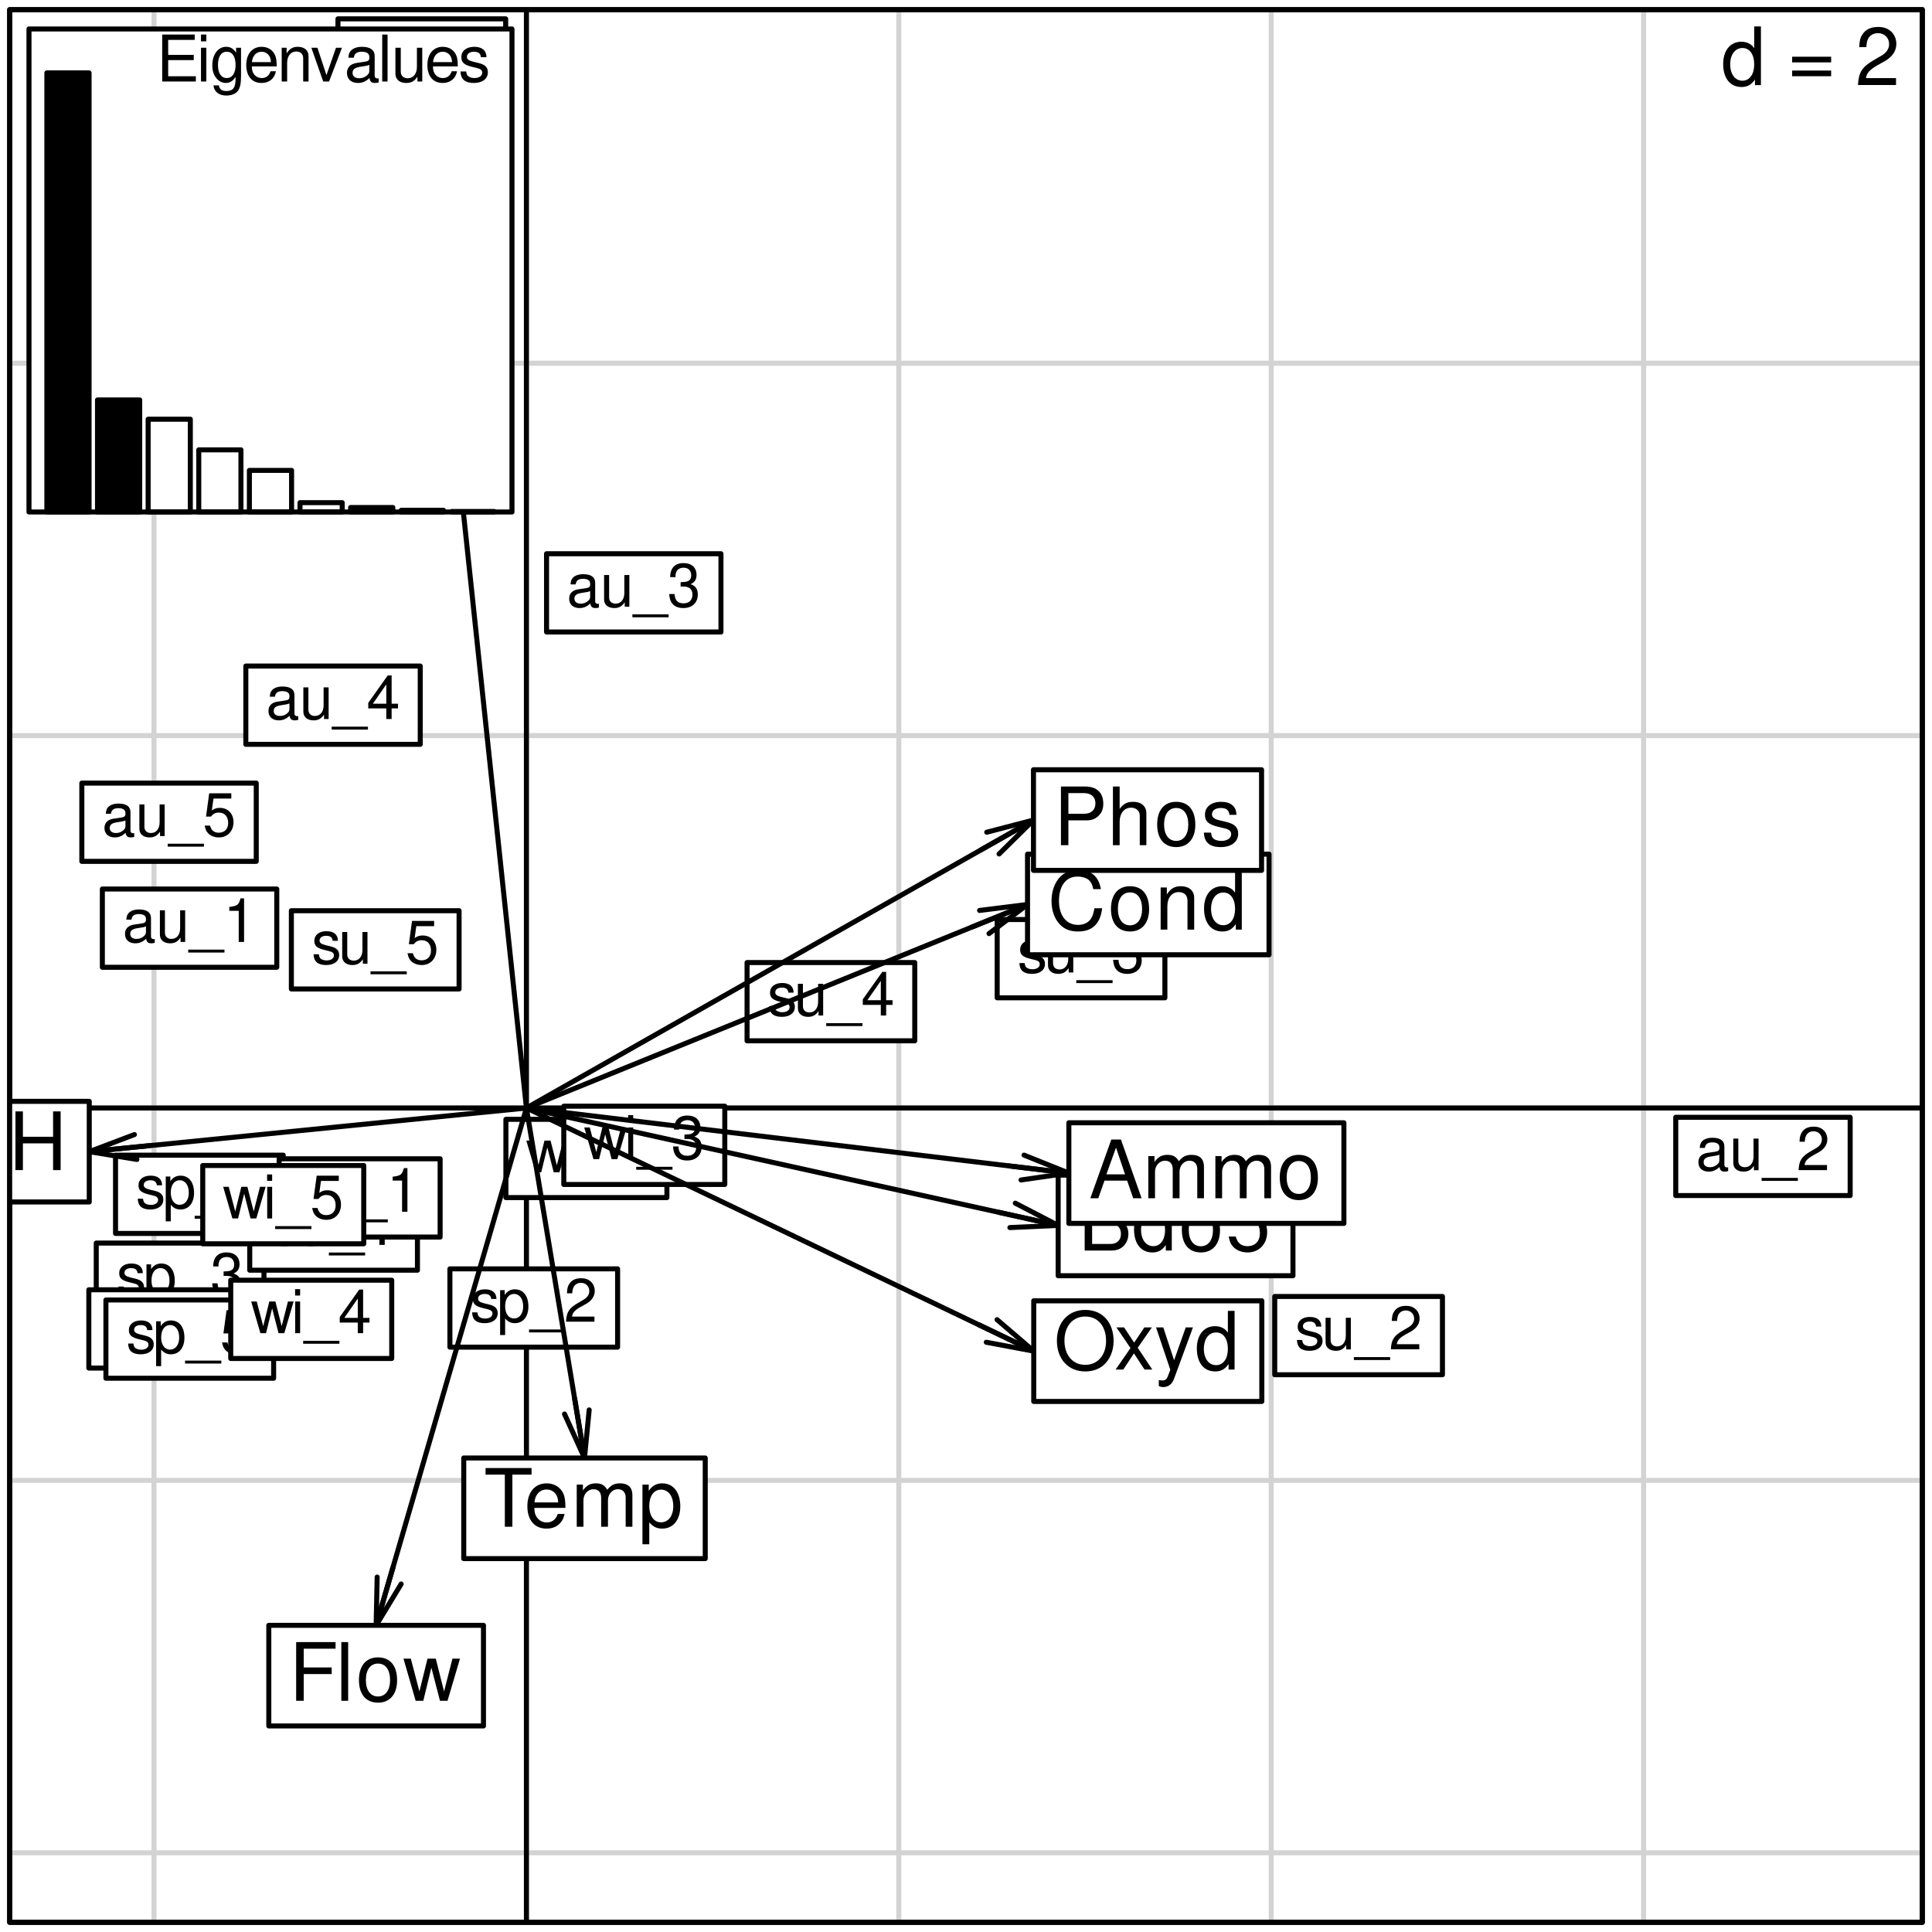 <?xml version="1.0" encoding="UTF-8"?>
<svg xmlns="http://www.w3.org/2000/svg" xmlns:xlink="http://www.w3.org/1999/xlink" width="288pt" height="288pt" viewBox="0 0 288 288" version="1.1">
<defs>
<g>
<symbol overflow="visible" id="glyph0-0">
<path style="stroke:none;" d=""/>
</symbol>
<symbol overflow="visible" id="glyph0-1">
<path style="stroke:none;" d=""/>
</symbol>
<symbol overflow="visible" id="glyph0-2">
<path style="stroke:none;" d="M 5.938 -8.75 L 4.938 -8.75 L 4.938 -5.5 C 4.531 -6.125 3.859 -6.469 3.016 -6.469 C 1.375 -6.469 0.312 -5.156 0.312 -3.156 C 0.312 -1.031 1.344 0.281 3.047 0.281 C 3.906 0.281 4.516 -0.047 5.047 -0.828 L 5.047 0 L 5.938 0 Z M 3.188 -5.531 C 4.266 -5.531 4.938 -4.578 4.938 -3.078 C 4.938 -1.625 4.25 -0.656 3.188 -0.656 C 2.094 -0.656 1.359 -1.625 1.359 -3.094 C 1.359 -4.562 2.094 -5.531 3.188 -5.531 Z M 3.188 -5.531 "/>
</symbol>
<symbol overflow="visible" id="glyph0-3">
<path style="stroke:none;" d="M 6.406 -4.234 L 0.594 -4.234 L 0.594 -3.391 L 6.406 -3.391 Z M 6.406 -2.172 L 0.594 -2.172 L 0.594 -1.328 L 6.406 -1.328 Z M 6.406 -2.172 "/>
</symbol>
<symbol overflow="visible" id="glyph0-4">
<path style="stroke:none;" d="M 6.078 -1.047 L 1.594 -1.047 C 1.703 -1.766 2.094 -2.219 3.125 -2.859 L 4.328 -3.531 C 5.516 -4.188 6.125 -5.078 6.125 -6.141 C 6.125 -6.859 5.844 -7.531 5.344 -8 C 4.844 -8.453 4.219 -8.672 3.406 -8.672 C 2.328 -8.672 1.531 -8.297 1.062 -7.547 C 0.75 -7.094 0.625 -6.547 0.594 -5.672 L 1.656 -5.672 C 1.688 -6.266 1.766 -6.609 1.906 -6.906 C 2.188 -7.422 2.734 -7.75 3.375 -7.75 C 4.328 -7.75 5.047 -7.062 5.047 -6.125 C 5.047 -5.422 4.656 -4.828 3.906 -4.391 L 2.797 -3.75 C 1.016 -2.719 0.5 -1.906 0.406 -0.016 L 6.078 -0.016 Z M 6.078 -1.047 "/>
</symbol>
<symbol overflow="visible" id="glyph0-5">
<path style="stroke:none;" d="M 4.25 -7.766 L 7.109 -7.766 L 7.109 -8.75 L 0.25 -8.75 L 0.25 -7.766 L 3.125 -7.766 L 3.125 0 L 4.25 0 Z M 4.25 -7.766 "/>
</symbol>
<symbol overflow="visible" id="glyph0-6">
<path style="stroke:none;" d="M 6.156 -2.812 C 6.156 -3.766 6.078 -4.344 5.906 -4.812 C 5.5 -5.844 4.531 -6.469 3.359 -6.469 C 1.609 -6.469 0.484 -5.141 0.484 -3.062 C 0.484 -0.984 1.562 0.281 3.344 0.281 C 4.781 0.281 5.766 -0.547 6.031 -1.906 L 5.016 -1.906 C 4.734 -1.078 4.172 -0.641 3.375 -0.641 C 2.734 -0.641 2.203 -0.938 1.859 -1.469 C 1.625 -1.828 1.531 -2.188 1.531 -2.812 Z M 1.547 -3.625 C 1.625 -4.781 2.344 -5.547 3.344 -5.547 C 4.375 -5.547 5.078 -4.75 5.078 -3.625 Z M 1.547 -3.625 "/>
</symbol>
<symbol overflow="visible" id="glyph0-7">
<path style="stroke:none;" d="M 0.844 -6.281 L 0.844 0 L 1.844 0 L 1.844 -3.953 C 1.844 -4.859 2.516 -5.594 3.328 -5.594 C 4.062 -5.594 4.484 -5.141 4.484 -4.328 L 4.484 0 L 5.5 0 L 5.5 -3.953 C 5.5 -4.859 6.156 -5.594 6.969 -5.594 C 7.703 -5.594 8.141 -5.125 8.141 -4.328 L 8.141 0 L 9.141 0 L 9.141 -4.719 C 9.141 -5.844 8.5 -6.469 7.312 -6.469 C 6.484 -6.469 5.969 -6.219 5.391 -5.516 C 5.016 -6.188 4.516 -6.469 3.703 -6.469 C 2.859 -6.469 2.297 -6.156 1.766 -5.406 L 1.766 -6.281 Z M 0.844 -6.281 "/>
</symbol>
<symbol overflow="visible" id="glyph0-8">
<path style="stroke:none;" d="M 0.641 2.609 L 1.656 2.609 L 1.656 -0.656 C 2.188 -0.016 2.766 0.281 3.594 0.281 C 5.219 0.281 6.281 -1.031 6.281 -3.031 C 6.281 -5.141 5.25 -6.469 3.578 -6.469 C 2.719 -6.469 2.047 -6.078 1.578 -5.344 L 1.578 -6.281 L 0.641 -6.281 Z M 3.406 -5.531 C 4.516 -5.531 5.234 -4.562 5.234 -3.062 C 5.234 -1.625 4.5 -0.656 3.406 -0.656 C 2.344 -0.656 1.656 -1.625 1.656 -3.094 C 1.656 -4.578 2.344 -5.531 3.406 -5.531 Z M 3.406 -5.531 "/>
</symbol>
<symbol overflow="visible" id="glyph0-9">
<path style="stroke:none;" d="M 2.203 -3.984 L 6.375 -3.984 L 6.375 -4.969 L 2.203 -4.969 L 2.203 -7.766 L 6.953 -7.766 L 6.953 -8.75 L 1.078 -8.75 L 1.078 0 L 2.203 0 Z M 2.203 -3.984 "/>
</symbol>
<symbol overflow="visible" id="glyph0-10">
<path style="stroke:none;" d="M 1.828 -8.75 L 0.812 -8.75 L 0.812 0 L 1.828 0 Z M 1.828 -8.75 "/>
</symbol>
<symbol overflow="visible" id="glyph0-11">
<path style="stroke:none;" d="M 3.266 -6.469 C 1.484 -6.469 0.438 -5.203 0.438 -3.094 C 0.438 -0.969 1.484 0.281 3.281 0.281 C 5.047 0.281 6.125 -0.984 6.125 -3.047 C 6.125 -5.234 5.094 -6.469 3.266 -6.469 Z M 3.281 -5.547 C 4.406 -5.547 5.078 -4.625 5.078 -3.062 C 5.078 -1.578 4.375 -0.641 3.281 -0.641 C 2.156 -0.641 1.469 -1.578 1.469 -3.094 C 1.469 -4.625 2.156 -5.547 3.281 -5.547 Z M 3.281 -5.547 "/>
</symbol>
<symbol overflow="visible" id="glyph0-12">
<path style="stroke:none;" d="M 6.641 0 L 8.5 -6.281 L 7.375 -6.281 L 6.125 -1.391 L 4.891 -6.281 L 3.656 -6.281 L 2.453 -1.391 L 1.172 -6.281 L 0.078 -6.281 L 1.891 0 L 3.031 0 L 4.234 -4.938 L 5.516 0 Z M 6.641 0 "/>
</symbol>
<symbol overflow="visible" id="glyph0-13">
<path style="stroke:none;" d="M 6.609 -3.984 L 6.609 0 L 7.734 0 L 7.734 -8.75 L 6.609 -8.75 L 6.609 -4.969 L 2.109 -4.969 L 2.109 -8.75 L 1 -8.75 L 1 0 L 2.109 0 L 2.109 -3.984 Z M 6.609 -3.984 "/>
</symbol>
<symbol overflow="visible" id="glyph0-14">
<path style="stroke:none;" d="M 7.938 -6.031 C 7.594 -7.953 6.484 -8.891 4.578 -8.891 C 3.391 -8.891 2.453 -8.516 1.797 -7.797 C 1.016 -6.938 0.578 -5.688 0.578 -4.266 C 0.578 -2.828 1.016 -1.594 1.844 -0.75 C 2.516 -0.047 3.391 0.281 4.531 0.281 C 6.656 0.281 7.859 -0.875 8.125 -3.188 L 6.969 -3.188 C 6.875 -2.594 6.75 -2.188 6.578 -1.844 C 6.219 -1.109 5.469 -0.703 4.531 -0.703 C 2.797 -0.703 1.688 -2.094 1.688 -4.281 C 1.688 -6.531 2.734 -7.906 4.438 -7.906 C 5.141 -7.906 5.812 -7.703 6.172 -7.359 C 6.484 -7.062 6.672 -6.703 6.797 -6.031 Z M 7.938 -6.031 "/>
</symbol>
<symbol overflow="visible" id="glyph0-15">
<path style="stroke:none;" d="M 0.844 -6.281 L 0.844 0 L 1.844 0 L 1.844 -3.469 C 1.844 -4.75 2.516 -5.594 3.547 -5.594 C 4.344 -5.594 4.844 -5.109 4.844 -4.359 L 4.844 0 L 5.844 0 L 5.844 -4.75 C 5.844 -5.797 5.062 -6.469 3.859 -6.469 C 2.922 -6.469 2.312 -6.109 1.766 -5.234 L 1.766 -6.281 Z M 0.844 -6.281 "/>
</symbol>
<symbol overflow="visible" id="glyph0-16">
<path style="stroke:none;" d="M 0.953 0 L 4.891 0 C 5.719 0 6.344 -0.234 6.797 -0.734 C 7.234 -1.188 7.469 -1.812 7.469 -2.5 C 7.469 -3.547 7 -4.188 5.875 -4.625 C 6.688 -4.984 7.094 -5.625 7.094 -6.531 C 7.094 -7.172 6.859 -7.734 6.391 -8.141 C 5.922 -8.562 5.344 -8.75 4.5 -8.75 L 0.953 -8.75 Z M 2.062 -4.984 L 2.062 -7.766 L 4.219 -7.766 C 4.844 -7.766 5.203 -7.688 5.5 -7.453 C 5.812 -7.219 5.969 -6.859 5.969 -6.375 C 5.969 -5.891 5.812 -5.531 5.5 -5.297 C 5.203 -5.062 4.844 -4.984 4.219 -4.984 Z M 2.062 -0.984 L 2.062 -4 L 4.781 -4 C 5.766 -4 6.359 -3.438 6.359 -2.484 C 6.359 -1.547 5.766 -0.984 4.781 -0.984 Z M 2.062 -0.984 "/>
</symbol>
<symbol overflow="visible" id="glyph0-17">
<path style="stroke:none;" d="M 5.719 -8.516 L 1.312 -8.516 L 0.688 -3.875 L 1.656 -3.875 C 2.141 -4.469 2.562 -4.672 3.234 -4.672 C 4.375 -4.672 5.078 -3.891 5.078 -2.625 C 5.078 -1.406 4.375 -0.656 3.219 -0.656 C 2.297 -0.656 1.734 -1.125 1.469 -2.094 L 0.422 -2.094 C 0.562 -1.391 0.688 -1.062 0.938 -0.75 C 1.422 -0.094 2.281 0.281 3.234 0.281 C 4.953 0.281 6.156 -0.969 6.156 -2.766 C 6.156 -4.453 5.047 -5.609 3.406 -5.609 C 2.812 -5.609 2.328 -5.453 1.844 -5.094 L 2.172 -7.469 L 5.719 -7.469 Z M 5.719 -8.516 "/>
</symbol>
<symbol overflow="visible" id="glyph0-18">
<path style="stroke:none;" d="M 4.672 -8.891 C 2.156 -8.891 0.453 -7.047 0.453 -4.312 C 0.453 -1.562 2.141 0.281 4.688 0.281 C 5.75 0.281 6.688 -0.047 7.391 -0.641 C 8.344 -1.453 8.906 -2.812 8.906 -4.234 C 8.906 -7.062 7.234 -8.891 4.672 -8.891 Z M 4.672 -7.906 C 6.562 -7.906 7.781 -6.484 7.781 -4.266 C 7.781 -2.141 6.531 -0.703 4.688 -0.703 C 2.812 -0.703 1.578 -2.141 1.578 -4.312 C 1.578 -6.469 2.812 -7.906 4.672 -7.906 Z M 4.672 -7.906 "/>
</symbol>
<symbol overflow="visible" id="glyph0-19">
<path style="stroke:none;" d="M 3.5 -3.25 L 5.609 -6.281 L 4.484 -6.281 L 2.969 -4.016 L 1.469 -6.281 L 0.328 -6.281 L 2.422 -3.203 L 0.203 0 L 1.344 0 L 2.938 -2.406 L 4.516 0 L 5.672 0 Z M 3.5 -3.25 "/>
</symbol>
<symbol overflow="visible" id="glyph0-20">
<path style="stroke:none;" d="M 4.656 -6.281 L 2.922 -1.391 L 1.312 -6.281 L 0.234 -6.281 L 2.359 0.031 L 1.984 1.016 C 1.812 1.469 1.594 1.625 1.172 1.625 C 1.016 1.625 0.859 1.609 0.641 1.562 L 0.641 2.453 C 0.859 2.562 1.062 2.609 1.312 2.609 C 1.641 2.609 1.984 2.516 2.25 2.312 C 2.562 2.094 2.75 1.828 2.938 1.312 L 5.734 -6.281 Z M 4.656 -6.281 "/>
</symbol>
<symbol overflow="visible" id="glyph0-21">
<path style="stroke:none;" d="M 5.688 -2.625 L 6.594 0 L 7.844 0 L 4.766 -8.75 L 3.328 -8.75 L 0.203 0 L 1.391 0 L 2.312 -2.625 Z M 5.375 -3.562 L 2.594 -3.562 L 4.031 -7.547 Z M 5.375 -3.562 "/>
</symbol>
<symbol overflow="visible" id="glyph0-22">
<path style="stroke:none;" d="M 7.75 -8.75 L 6.703 -8.75 L 6.703 -1.594 L 2.125 -8.75 L 0.906 -8.75 L 0.906 0 L 1.969 0 L 1.969 -7.094 L 6.484 0 L 7.75 0 Z M 7.75 -8.75 "/>
</symbol>
<symbol overflow="visible" id="glyph0-23">
<path style="stroke:none;" d="M 1.797 -6.281 L 0.797 -6.281 L 0.797 0 L 1.797 0 Z M 1.797 -8.75 L 0.797 -8.75 L 0.797 -7.484 L 1.797 -7.484 Z M 1.797 -8.75 "/>
</symbol>
<symbol overflow="visible" id="glyph0-24">
<path style="stroke:none;" d="M 3.047 -6.281 L 2.016 -6.281 L 2.016 -8.016 L 1.016 -8.016 L 1.016 -6.281 L 0.172 -6.281 L 0.172 -5.469 L 1.016 -5.469 L 1.016 -0.719 C 1.016 -0.078 1.453 0.281 2.234 0.281 C 2.5 0.281 2.719 0.25 3.047 0.188 L 3.047 -0.641 C 2.906 -0.609 2.766 -0.594 2.562 -0.594 C 2.141 -0.594 2.016 -0.719 2.016 -1.156 L 2.016 -5.469 L 3.047 -5.469 Z M 3.047 -6.281 "/>
</symbol>
<symbol overflow="visible" id="glyph0-25">
<path style="stroke:none;" d="M 0.828 -6.281 L 0.828 0 L 1.844 0 L 1.844 -3.266 C 1.844 -4.781 2.469 -5.453 3.859 -5.406 L 3.859 -6.438 C 3.688 -6.453 3.594 -6.469 3.469 -6.469 C 2.812 -6.469 2.328 -6.078 1.75 -5.141 L 1.75 -6.281 Z M 0.828 -6.281 "/>
</symbol>
<symbol overflow="visible" id="glyph0-26">
<path style="stroke:none;" d="M 2.203 -3.703 L 4.953 -3.703 C 5.641 -3.703 6.188 -3.906 6.641 -4.328 C 7.172 -4.812 7.406 -5.375 7.406 -6.188 C 7.406 -7.828 6.438 -8.75 4.703 -8.75 L 1.094 -8.75 L 1.094 0 L 2.203 0 Z M 2.203 -4.688 L 2.203 -7.766 L 4.531 -7.766 C 5.609 -7.766 6.234 -7.188 6.234 -6.234 C 6.234 -5.266 5.609 -4.688 4.531 -4.688 Z M 2.203 -4.688 "/>
</symbol>
<symbol overflow="visible" id="glyph0-27">
<path style="stroke:none;" d="M 0.844 -8.75 L 0.844 0 L 1.844 0 L 1.844 -3.469 C 1.844 -4.75 2.516 -5.594 3.547 -5.594 C 3.875 -5.594 4.188 -5.5 4.422 -5.312 C 4.719 -5.094 4.844 -4.797 4.844 -4.359 L 4.844 0 L 5.828 0 L 5.828 -4.75 C 5.828 -5.812 5.078 -6.469 3.859 -6.469 C 2.969 -6.469 2.422 -6.188 1.844 -5.422 L 1.844 -8.75 Z M 0.844 -8.75 "/>
</symbol>
<symbol overflow="visible" id="glyph0-28">
<path style="stroke:none;" d="M 5.25 -4.531 C 5.25 -5.766 4.422 -6.469 2.969 -6.469 C 1.516 -6.469 0.562 -5.719 0.562 -4.547 C 0.562 -3.562 1.062 -3.094 2.562 -2.734 L 3.484 -2.516 C 4.188 -2.344 4.469 -2.094 4.469 -1.641 C 4.469 -1.047 3.875 -0.641 3 -0.641 C 2.453 -0.641 2 -0.797 1.75 -1.062 C 1.594 -1.25 1.531 -1.422 1.469 -1.875 L 0.406 -1.875 C 0.453 -0.422 1.266 0.281 2.922 0.281 C 4.5 0.281 5.516 -0.5 5.516 -1.719 C 5.516 -2.656 4.984 -3.172 3.734 -3.469 L 2.766 -3.703 C 1.953 -3.891 1.609 -4.156 1.609 -4.594 C 1.609 -5.188 2.125 -5.547 2.938 -5.547 C 3.75 -5.547 4.172 -5.203 4.203 -4.531 Z M 5.25 -4.531 "/>
</symbol>
<symbol overflow="visible" id="glyph1-0">
<path style="stroke:none;" d=""/>
</symbol>
<symbol overflow="visible" id="glyph1-1">
<path style="stroke:none;" d=""/>
</symbol>
<symbol overflow="visible" id="glyph1-2">
<path style="stroke:none;" d="M 3.938 -3.406 C 3.938 -4.328 3.328 -4.844 2.234 -4.844 C 1.141 -4.844 0.422 -4.281 0.422 -3.406 C 0.422 -2.672 0.797 -2.328 1.922 -2.047 L 2.625 -1.875 C 3.141 -1.75 3.344 -1.562 3.344 -1.234 C 3.344 -0.781 2.906 -0.484 2.25 -0.484 C 1.844 -0.484 1.5 -0.609 1.312 -0.797 C 1.203 -0.938 1.141 -1.078 1.094 -1.406 L 0.312 -1.406 C 0.344 -0.312 0.953 0.203 2.188 0.203 C 3.375 0.203 4.125 -0.375 4.125 -1.281 C 4.125 -1.984 3.734 -2.375 2.797 -2.594 L 2.078 -2.766 C 1.469 -2.922 1.203 -3.109 1.203 -3.453 C 1.203 -3.891 1.594 -4.156 2.203 -4.156 C 2.812 -4.156 3.125 -3.891 3.156 -3.406 Z M 3.938 -3.406 "/>
</symbol>
<symbol overflow="visible" id="glyph1-3">
<path style="stroke:none;" d="M 0.484 1.969 L 1.234 1.969 L 1.234 -0.5 C 1.641 -0.016 2.078 0.203 2.688 0.203 C 3.922 0.203 4.703 -0.781 4.703 -2.281 C 4.703 -3.859 3.938 -4.844 2.688 -4.844 C 2.047 -4.844 1.531 -4.562 1.172 -4 L 1.172 -4.719 L 0.484 -4.719 Z M 2.562 -4.156 C 3.391 -4.156 3.922 -3.422 3.922 -2.297 C 3.922 -1.219 3.375 -0.5 2.562 -0.5 C 1.75 -0.5 1.234 -1.219 1.234 -2.328 C 1.234 -3.422 1.75 -4.156 2.562 -4.156 Z M 2.562 -4.156 "/>
</symbol>
<symbol overflow="visible" id="glyph1-4">
<path style="stroke:none;" d="M 5.203 1.141 L -0.203 1.141 L -0.203 1.578 L 5.203 1.578 Z M 5.203 1.141 "/>
</symbol>
<symbol overflow="visible" id="glyph1-5">
<path style="stroke:none;" d="M 2.328 -4.641 L 2.328 0 L 3.125 0 L 3.125 -6.5 L 2.594 -6.5 C 2.328 -5.516 2.141 -5.375 0.922 -5.219 L 0.922 -4.641 Z M 2.328 -4.641 "/>
</symbol>
<symbol overflow="visible" id="glyph1-6">
<path style="stroke:none;" d="M 4.547 -0.781 L 1.203 -0.781 C 1.281 -1.328 1.562 -1.672 2.344 -2.141 L 3.25 -2.641 C 4.141 -3.141 4.594 -3.812 4.594 -4.609 C 4.594 -5.141 4.391 -5.656 4 -6 C 3.625 -6.344 3.156 -6.5 2.562 -6.5 C 1.75 -6.5 1.141 -6.219 0.797 -5.656 C 0.562 -5.312 0.469 -4.906 0.453 -4.25 L 1.234 -4.25 C 1.266 -4.703 1.328 -4.953 1.438 -5.172 C 1.641 -5.578 2.047 -5.812 2.531 -5.812 C 3.25 -5.812 3.781 -5.297 3.781 -4.594 C 3.781 -4.062 3.484 -3.625 2.922 -3.297 L 2.094 -2.812 C 0.766 -2.047 0.375 -1.438 0.312 -0.016 L 4.547 -0.016 Z M 4.547 -0.781 "/>
</symbol>
<symbol overflow="visible" id="glyph1-7">
<path style="stroke:none;" d="M 1.984 -3 L 2.422 -3 C 3.281 -3 3.75 -2.594 3.75 -1.812 C 3.75 -0.984 3.25 -0.5 2.438 -0.5 C 1.562 -0.5 1.141 -0.938 1.078 -1.891 L 0.281 -1.891 C 0.328 -1.375 0.406 -1.031 0.562 -0.734 C 0.906 -0.109 1.516 0.203 2.391 0.203 C 3.703 0.203 4.547 -0.578 4.547 -1.812 C 4.547 -2.641 4.234 -3.094 3.469 -3.359 C 4.062 -3.609 4.359 -4.062 4.359 -4.719 C 4.359 -5.828 3.641 -6.5 2.422 -6.5 C 1.141 -6.5 0.453 -5.781 0.422 -4.406 L 1.219 -4.406 C 1.219 -4.812 1.266 -5.031 1.359 -5.234 C 1.531 -5.594 1.938 -5.812 2.438 -5.812 C 3.125 -5.812 3.562 -5.391 3.562 -4.688 C 3.562 -4.234 3.391 -3.953 3.047 -3.797 C 2.828 -3.703 2.531 -3.672 1.984 -3.656 Z M 1.984 -3 "/>
</symbol>
<symbol overflow="visible" id="glyph1-8">
<path style="stroke:none;" d="M 2.938 -1.578 L 2.938 0 L 3.734 0 L 3.734 -1.578 L 4.688 -1.578 L 4.688 -2.281 L 3.734 -2.281 L 3.734 -6.5 L 3.156 -6.5 L 0.25 -2.406 L 0.25 -1.578 Z M 2.938 -2.281 L 0.938 -2.281 L 2.938 -5.156 Z M 2.938 -2.281 "/>
</symbol>
<symbol overflow="visible" id="glyph1-9">
<path style="stroke:none;" d="M 4.281 -6.375 L 0.984 -6.375 L 0.516 -2.906 L 1.234 -2.906 C 1.609 -3.344 1.922 -3.5 2.422 -3.5 C 3.281 -3.5 3.812 -2.922 3.812 -1.969 C 3.812 -1.047 3.281 -0.5 2.406 -0.5 C 1.719 -0.5 1.297 -0.844 1.109 -1.562 L 0.312 -1.562 C 0.422 -1.047 0.516 -0.797 0.703 -0.562 C 1.062 -0.078 1.703 0.203 2.438 0.203 C 3.719 0.203 4.609 -0.734 4.609 -2.078 C 4.609 -3.344 3.781 -4.203 2.562 -4.203 C 2.109 -4.203 1.75 -4.094 1.375 -3.812 L 1.625 -5.594 L 4.281 -5.594 Z M 4.281 -6.375 "/>
</symbol>
<symbol overflow="visible" id="glyph1-10">
<path style="stroke:none;" d="M 4.344 0 L 4.344 -4.719 L 3.594 -4.719 L 3.594 -2.047 C 3.594 -1.078 3.094 -0.453 2.297 -0.453 C 1.703 -0.453 1.328 -0.812 1.328 -1.375 L 1.328 -4.719 L 0.578 -4.719 L 0.578 -1.078 C 0.578 -0.297 1.172 0.203 2.094 0.203 C 2.781 0.203 3.219 -0.031 3.656 -0.656 L 3.656 0 Z M 4.344 0 "/>
</symbol>
<symbol overflow="visible" id="glyph1-11">
<path style="stroke:none;" d="M 4.812 -0.438 C 4.734 -0.422 4.703 -0.422 4.656 -0.422 C 4.391 -0.422 4.25 -0.562 4.25 -0.797 L 4.25 -3.562 C 4.25 -4.406 3.641 -4.844 2.469 -4.844 C 1.781 -4.844 1.234 -4.656 0.906 -4.297 C 0.688 -4.062 0.609 -3.781 0.578 -3.328 L 1.344 -3.328 C 1.406 -3.891 1.75 -4.156 2.453 -4.156 C 3.125 -4.156 3.5 -3.906 3.5 -3.453 L 3.5 -3.266 C 3.484 -2.938 3.328 -2.812 2.719 -2.734 C 1.656 -2.594 1.5 -2.562 1.203 -2.453 C 0.656 -2.219 0.375 -1.797 0.375 -1.188 C 0.375 -0.328 0.969 0.203 1.922 0.203 C 2.516 0.203 3 0 3.531 -0.484 C 3.578 0 3.812 0.203 4.297 0.203 C 4.469 0.203 4.562 0.188 4.812 0.125 Z M 3.5 -1.484 C 3.5 -1.234 3.422 -1.078 3.203 -0.875 C 2.891 -0.594 2.531 -0.453 2.094 -0.453 C 1.5 -0.453 1.156 -0.734 1.156 -1.203 C 1.156 -1.703 1.484 -1.953 2.297 -2.062 C 3.094 -2.172 3.25 -2.219 3.5 -2.328 Z M 3.5 -1.484 "/>
</symbol>
<symbol overflow="visible" id="glyph1-12">
<path style="stroke:none;" d="M 4.984 0 L 6.375 -4.719 L 5.531 -4.719 L 4.594 -1.047 L 3.656 -4.719 L 2.75 -4.719 L 1.844 -1.047 L 0.875 -4.719 L 0.047 -4.719 L 1.422 0 L 2.266 0 L 3.172 -3.703 L 4.125 0 Z M 4.984 0 "/>
</symbol>
<symbol overflow="visible" id="glyph1-13">
<path style="stroke:none;" d="M 1.344 -4.719 L 0.609 -4.719 L 0.609 0 L 1.344 0 Z M 1.344 -6.562 L 0.594 -6.562 L 0.594 -5.609 L 1.344 -5.609 Z M 1.344 -6.562 "/>
</symbol>
<symbol overflow="visible" id="glyph2-0">
<path style="stroke:none;" d=""/>
</symbol>
<symbol overflow="visible" id="glyph2-1">
<path style="stroke:none;" d=""/>
</symbol>
<symbol overflow="visible" id="glyph2-2">
<path style="stroke:none;" d="M 1.75 -3.188 L 5.562 -3.188 L 5.562 -3.969 L 1.75 -3.969 L 1.75 -6.203 L 5.703 -6.203 L 5.703 -7 L 0.859 -7 L 0.859 0 L 5.875 0 L 5.875 -0.781 L 1.75 -0.781 Z M 1.75 -3.188 "/>
</symbol>
<symbol overflow="visible" id="glyph2-3">
<path style="stroke:none;" d="M 1.438 -5.031 L 0.641 -5.031 L 0.641 0 L 1.438 0 Z M 1.438 -7 L 0.641 -7 L 0.641 -5.984 L 1.438 -5.984 Z M 1.438 -7 "/>
</symbol>
<symbol overflow="visible" id="glyph2-4">
<path style="stroke:none;" d="M 3.875 -5.031 L 3.875 -4.297 C 3.469 -4.906 3.031 -5.172 2.391 -5.172 C 1.188 -5.172 0.328 -4.031 0.328 -2.422 C 0.328 -1.578 0.531 -0.969 0.969 -0.453 C 1.344 -0.016 1.828 0.219 2.344 0.219 C 2.938 0.219 3.375 -0.047 3.797 -0.688 L 3.797 -0.422 C 3.797 0.922 3.422 1.422 2.422 1.422 C 1.75 1.422 1.391 1.156 1.312 0.578 L 0.5 0.578 C 0.578 1.5 1.312 2.094 2.406 2.094 C 3.141 2.094 3.766 1.859 4.094 1.453 C 4.469 0.984 4.609 0.359 4.609 -0.828 L 4.609 -5.031 Z M 2.469 -4.438 C 3.312 -4.438 3.797 -3.719 3.797 -2.453 C 3.797 -1.234 3.312 -0.516 2.469 -0.516 C 1.656 -0.516 1.172 -1.234 1.172 -2.469 C 1.172 -3.703 1.656 -4.438 2.469 -4.438 Z M 2.469 -4.438 "/>
</symbol>
<symbol overflow="visible" id="glyph2-5">
<path style="stroke:none;" d="M 4.922 -2.25 C 4.922 -3.016 4.859 -3.469 4.719 -3.844 C 4.391 -4.672 3.625 -5.172 2.688 -5.172 C 1.281 -5.172 0.391 -4.109 0.391 -2.453 C 0.391 -0.781 1.25 0.219 2.672 0.219 C 3.812 0.219 4.609 -0.438 4.812 -1.531 L 4.016 -1.531 C 3.797 -0.859 3.344 -0.516 2.703 -0.516 C 2.188 -0.516 1.75 -0.75 1.484 -1.172 C 1.297 -1.453 1.234 -1.75 1.219 -2.25 Z M 1.234 -2.891 C 1.312 -3.828 1.875 -4.438 2.672 -4.438 C 3.484 -4.438 4.062 -3.797 4.062 -2.891 Z M 1.234 -2.891 "/>
</symbol>
<symbol overflow="visible" id="glyph2-6">
<path style="stroke:none;" d="M 0.672 -5.031 L 0.672 0 L 1.484 0 L 1.484 -2.766 C 1.484 -3.797 2.016 -4.469 2.844 -4.469 C 3.469 -4.469 3.875 -4.094 3.875 -3.484 L 3.875 0 L 4.672 0 L 4.672 -3.797 C 4.672 -4.641 4.047 -5.172 3.078 -5.172 C 2.328 -5.172 1.859 -4.891 1.406 -4.188 L 1.406 -5.031 Z M 0.672 -5.031 "/>
</symbol>
<symbol overflow="visible" id="glyph2-7">
<path style="stroke:none;" d="M 2.734 0 L 4.656 -5.031 L 3.766 -5.031 L 2.344 -0.953 L 1 -5.031 L 0.094 -5.031 L 1.859 0 Z M 2.734 0 "/>
</symbol>
<symbol overflow="visible" id="glyph2-8">
<path style="stroke:none;" d="M 5.125 -0.469 C 5.047 -0.453 5.016 -0.453 4.953 -0.453 C 4.688 -0.453 4.531 -0.594 4.531 -0.844 L 4.531 -3.797 C 4.531 -4.688 3.875 -5.172 2.641 -5.172 C 1.906 -5.172 1.312 -4.953 0.969 -4.578 C 0.734 -4.328 0.641 -4.031 0.625 -3.547 L 1.422 -3.547 C 1.5 -4.156 1.859 -4.438 2.609 -4.438 C 3.344 -4.438 3.734 -4.156 3.734 -3.688 L 3.734 -3.469 C 3.719 -3.125 3.547 -3 2.891 -2.922 C 1.766 -2.766 1.594 -2.734 1.281 -2.609 C 0.703 -2.359 0.406 -1.922 0.406 -1.266 C 0.406 -0.359 1.031 0.219 2.047 0.219 C 2.688 0.219 3.188 0 3.766 -0.516 C 3.812 0 4.062 0.219 4.578 0.219 C 4.766 0.219 4.859 0.203 5.125 0.141 Z M 3.734 -1.578 C 3.734 -1.312 3.656 -1.156 3.422 -0.938 C 3.094 -0.641 2.703 -0.484 2.219 -0.484 C 1.609 -0.484 1.234 -0.781 1.234 -1.281 C 1.234 -1.812 1.578 -2.078 2.453 -2.203 C 3.297 -2.328 3.469 -2.359 3.734 -2.484 Z M 3.734 -1.578 "/>
</symbol>
<symbol overflow="visible" id="glyph2-9">
<path style="stroke:none;" d="M 1.453 -7 L 0.656 -7 L 0.656 0 L 1.453 0 Z M 1.453 -7 "/>
</symbol>
<symbol overflow="visible" id="glyph2-10">
<path style="stroke:none;" d="M 4.625 0 L 4.625 -5.031 L 3.828 -5.031 L 3.828 -2.172 C 3.828 -1.156 3.297 -0.484 2.453 -0.484 C 1.828 -0.484 1.422 -0.859 1.422 -1.469 L 1.422 -5.031 L 0.625 -5.031 L 0.625 -1.156 C 0.625 -0.312 1.25 0.219 2.219 0.219 C 2.969 0.219 3.438 -0.031 3.906 -0.703 L 3.906 0 Z M 4.625 0 "/>
</symbol>
<symbol overflow="visible" id="glyph2-11">
<path style="stroke:none;" d="M 4.203 -3.625 C 4.188 -4.609 3.547 -5.172 2.375 -5.172 C 1.203 -5.172 0.453 -4.562 0.453 -3.641 C 0.453 -2.844 0.859 -2.469 2.047 -2.188 L 2.797 -2 C 3.344 -1.875 3.562 -1.672 3.562 -1.312 C 3.562 -0.828 3.094 -0.516 2.391 -0.516 C 1.969 -0.516 1.609 -0.641 1.406 -0.859 C 1.281 -1 1.219 -1.141 1.172 -1.5 L 0.328 -1.5 C 0.359 -0.328 1.016 0.219 2.328 0.219 C 3.594 0.219 4.406 -0.406 4.406 -1.375 C 4.406 -2.125 3.984 -2.531 2.984 -2.766 L 2.219 -2.953 C 1.562 -3.109 1.281 -3.312 1.281 -3.672 C 1.281 -4.141 1.703 -4.438 2.344 -4.438 C 3 -4.438 3.344 -4.156 3.359 -3.625 Z M 4.203 -3.625 "/>
</symbol>
</g>
<clipPath id="clip1">
  <path d="M 22 1.441 L 24 1.441 L 24 286.562 L 22 286.562 Z M 22 1.441 "/>
</clipPath>
<clipPath id="clip2">
  <path d="M 78 1.441 L 79 1.441 L 79 286.562 L 78 286.562 Z M 78 1.441 "/>
</clipPath>
<clipPath id="clip3">
  <path d="M 133 1.441 L 135 1.441 L 135 286.562 L 133 286.562 Z M 133 1.441 "/>
</clipPath>
<clipPath id="clip4">
  <path d="M 189 1.441 L 190 1.441 L 190 286.562 L 189 286.562 Z M 189 1.441 "/>
</clipPath>
<clipPath id="clip5">
  <path d="M 244 1.441 L 246 1.441 L 246 286.562 L 244 286.562 Z M 244 1.441 "/>
</clipPath>
<clipPath id="clip6">
  <path d="M 1.441 275 L 286.562 275 L 286.562 277 L 1.441 277 Z M 1.441 275 "/>
</clipPath>
<clipPath id="clip7">
  <path d="M 1.441 220 L 286.562 220 L 286.562 222 L 1.441 222 Z M 1.441 220 "/>
</clipPath>
<clipPath id="clip8">
  <path d="M 1.441 164 L 286.562 164 L 286.562 166 L 1.441 166 Z M 1.441 164 "/>
</clipPath>
<clipPath id="clip9">
  <path d="M 1.441 109 L 286.562 109 L 286.562 111 L 1.441 111 Z M 1.441 109 "/>
</clipPath>
<clipPath id="clip10">
  <path d="M 1.441 53 L 286.562 53 L 286.562 55 L 1.441 55 Z M 1.441 53 "/>
</clipPath>
<clipPath id="clip11">
  <path d="M 253 1.441 L 286.562 1.441 L 286.562 17 L 253 17 Z M 253 1.441 "/>
</clipPath>
<clipPath id="clip12">
  <path d="M 1.441 164 L 286.562 164 L 286.562 166 L 1.441 166 Z M 1.441 164 "/>
</clipPath>
<clipPath id="clip13">
  <path d="M 78 1.441 L 79 1.441 L 79 286.562 L 78 286.562 Z M 78 1.441 "/>
</clipPath>
<clipPath id="clip14">
  <path d="M 1.441 164 L 14 164 L 14 180 L 1.441 180 Z M 1.441 164 "/>
</clipPath>
<clipPath id="clip15">
  <path d="M 1.441 163 L 14 163 L 14 180 L 1.441 180 Z M 1.441 163 "/>
</clipPath>
<clipPath id="clip16">
  <path d="M 1.441 165 L 11 165 L 11 178 L 1.441 178 Z M 1.441 165 "/>
</clipPath>
<clipPath id="clip17">
  <path d="M 4.32 4.32 L 76.32 4.32 L 76.32 76.32 L 4.32 76.32 Z M 4.32 4.32 "/>
</clipPath>
<clipPath id="clip18">
  <path d="M 20 4.32 L 76.32 4.32 L 76.32 16 L 20 16 Z M 20 4.32 "/>
</clipPath>
<clipPath id="clip19">
  <path d="M 19 4.32 L 76.32 4.32 L 76.32 17 L 19 17 Z M 19 4.32 "/>
</clipPath>
</defs>
<g id="surface1065">
<rect x="0" y="0" width="288" height="288" style="fill:rgb(100%,100%,100%);fill-opacity:1;stroke:none;"/>
<g clip-path="url(#clip1)" clip-rule="nonzero">
<path style="fill:none;stroke-width:0.75;stroke-linecap:round;stroke-linejoin:round;stroke:rgb(82.745%,82.745%,82.745%);stroke-opacity:1;stroke-miterlimit:10;" d="M 22.957 286.559 L 22.957 1.441 "/>
</g>
<g clip-path="url(#clip2)" clip-rule="nonzero">
<path style="fill:none;stroke-width:0.75;stroke-linecap:round;stroke-linejoin:round;stroke:rgb(82.745%,82.745%,82.745%);stroke-opacity:1;stroke-miterlimit:10;" d="M 78.473 286.559 L 78.473 1.441 "/>
</g>
<g clip-path="url(#clip3)" clip-rule="nonzero">
<path style="fill:none;stroke-width:0.75;stroke-linecap:round;stroke-linejoin:round;stroke:rgb(82.745%,82.745%,82.745%);stroke-opacity:1;stroke-miterlimit:10;" d="M 133.984 286.559 L 133.984 1.441 "/>
</g>
<g clip-path="url(#clip4)" clip-rule="nonzero">
<path style="fill:none;stroke-width:0.75;stroke-linecap:round;stroke-linejoin:round;stroke:rgb(82.745%,82.745%,82.745%);stroke-opacity:1;stroke-miterlimit:10;" d="M 189.496 286.559 L 189.496 1.441 "/>
</g>
<g clip-path="url(#clip5)" clip-rule="nonzero">
<path style="fill:none;stroke-width:0.75;stroke-linecap:round;stroke-linejoin:round;stroke:rgb(82.745%,82.745%,82.745%);stroke-opacity:1;stroke-miterlimit:10;" d="M 245.008 286.559 L 245.008 1.441 "/>
</g>
<g clip-path="url(#clip6)" clip-rule="nonzero">
<path style="fill:none;stroke-width:0.75;stroke-linecap:round;stroke-linejoin:round;stroke:rgb(82.745%,82.745%,82.745%);stroke-opacity:1;stroke-miterlimit:10;" d="M 1.441 276.191 L 286.559 276.191 "/>
</g>
<g clip-path="url(#clip7)" clip-rule="nonzero">
<path style="fill:none;stroke-width:0.75;stroke-linecap:round;stroke-linejoin:round;stroke:rgb(82.745%,82.745%,82.745%);stroke-opacity:1;stroke-miterlimit:10;" d="M 1.441 220.68 L 286.559 220.68 "/>
</g>
<g clip-path="url(#clip8)" clip-rule="nonzero">
<path style="fill:none;stroke-width:0.75;stroke-linecap:round;stroke-linejoin:round;stroke:rgb(82.745%,82.745%,82.745%);stroke-opacity:1;stroke-miterlimit:10;" d="M 1.441 165.168 L 286.559 165.168 "/>
</g>
<g clip-path="url(#clip9)" clip-rule="nonzero">
<path style="fill:none;stroke-width:0.75;stroke-linecap:round;stroke-linejoin:round;stroke:rgb(82.745%,82.745%,82.745%);stroke-opacity:1;stroke-miterlimit:10;" d="M 1.441 109.656 L 286.559 109.656 "/>
</g>
<g clip-path="url(#clip10)" clip-rule="nonzero">
<path style="fill:none;stroke-width:0.75;stroke-linecap:round;stroke-linejoin:round;stroke:rgb(82.745%,82.745%,82.745%);stroke-opacity:1;stroke-miterlimit:10;" d="M 1.441 54.145 L 286.559 54.145 "/>
</g>
<g clip-path="url(#clip11)" clip-rule="nonzero">
<path style="fill-rule:nonzero;fill:rgb(100%,100%,100%);fill-opacity:1;stroke-width:0.75;stroke-linecap:round;stroke-linejoin:round;stroke:rgb(100%,100%,100%);stroke-opacity:1;stroke-miterlimit:10;" d="M 253.559 16.441 L 319.559 16.441 L 319.559 -13.559 L 253.559 -13.559 Z M 253.559 16.441 "/>
</g>
<g style="fill:rgb(0%,0%,0%);fill-opacity:1;">
  <use xlink:href="#glyph0-1" x="253.559" y="12.689"/>
  <use xlink:href="#glyph0-2" x="256.559" y="12.689"/>
  <use xlink:href="#glyph0-1" x="263.559" y="12.689"/>
  <use xlink:href="#glyph0-3" x="266.559" y="12.689"/>
  <use xlink:href="#glyph0-1" x="273.559" y="12.689"/>
  <use xlink:href="#glyph0-4" x="276.559" y="12.689"/>
  <use xlink:href="#glyph0-1" x="283.559" y="12.689"/>
</g>
<g clip-path="url(#clip12)" clip-rule="nonzero">
<path style="fill:none;stroke-width:0.75;stroke-linecap:round;stroke-linejoin:round;stroke:rgb(0%,0%,0%);stroke-opacity:1;stroke-miterlimit:10;" d="M 1.441 165.168 L 286.559 165.168 "/>
</g>
<g clip-path="url(#clip13)" clip-rule="nonzero">
<path style="fill:none;stroke-width:0.75;stroke-linecap:round;stroke-linejoin:round;stroke:rgb(0%,0%,0%);stroke-opacity:1;stroke-miterlimit:10;" d="M 78.473 286.559 L 78.473 1.441 "/>
</g>
<path style="fill-rule:nonzero;fill:rgb(100%,100%,100%);fill-opacity:1;stroke-width:0.75;stroke-linecap:round;stroke-linejoin:round;stroke:rgb(0%,0%,0%);stroke-opacity:1;stroke-miterlimit:10;" d="M 17.223 183.867 L 42.223 183.867 L 42.223 172.199 L 17.223 172.199 Z M 17.223 183.867 "/>
<g style="fill:rgb(0%,0%,0%);fill-opacity:1;">
  <use xlink:href="#glyph1-1" x="17.223" y="180.096"/>
  <use xlink:href="#glyph1-2" x="20.223" y="180.096"/>
  <use xlink:href="#glyph1-3" x="24.223" y="180.096"/>
  <use xlink:href="#glyph1-4" x="29.223" y="180.096"/>
  <use xlink:href="#glyph1-5" x="34.223" y="180.096"/>
  <use xlink:href="#glyph1-1" x="39.223" y="180.096"/>
</g>
<path style="fill-rule:nonzero;fill:rgb(100%,100%,100%);fill-opacity:1;stroke-width:0.75;stroke-linecap:round;stroke-linejoin:round;stroke:rgb(0%,0%,0%);stroke-opacity:1;stroke-miterlimit:10;" d="M 67.066 200.816 L 92.066 200.816 L 92.066 189.148 L 67.066 189.148 Z M 67.066 200.816 "/>
<g style="fill:rgb(0%,0%,0%);fill-opacity:1;">
  <use xlink:href="#glyph1-1" x="67.066" y="197.041"/>
  <use xlink:href="#glyph1-2" x="70.066" y="197.041"/>
  <use xlink:href="#glyph1-3" x="74.066" y="197.041"/>
  <use xlink:href="#glyph1-4" x="79.066" y="197.041"/>
  <use xlink:href="#glyph1-6" x="84.066" y="197.041"/>
  <use xlink:href="#glyph1-1" x="89.066" y="197.041"/>
</g>
<path style="fill-rule:nonzero;fill:rgb(100%,100%,100%);fill-opacity:1;stroke-width:0.75;stroke-linecap:round;stroke-linejoin:round;stroke:rgb(0%,0%,0%);stroke-opacity:1;stroke-miterlimit:10;" d="M 14.348 196.969 L 39.348 196.969 L 39.348 185.301 L 14.348 185.301 Z M 14.348 196.969 "/>
<g style="fill:rgb(0%,0%,0%);fill-opacity:1;">
  <use xlink:href="#glyph1-1" x="14.348" y="193.193"/>
  <use xlink:href="#glyph1-2" x="17.348" y="193.193"/>
  <use xlink:href="#glyph1-3" x="21.348" y="193.193"/>
  <use xlink:href="#glyph1-4" x="26.348" y="193.193"/>
  <use xlink:href="#glyph1-7" x="31.348" y="193.193"/>
  <use xlink:href="#glyph1-1" x="36.348" y="193.193"/>
</g>
<path style="fill-rule:nonzero;fill:rgb(100%,100%,100%);fill-opacity:1;stroke-width:0.75;stroke-linecap:round;stroke-linejoin:round;stroke:rgb(0%,0%,0%);stroke-opacity:1;stroke-miterlimit:10;" d="M 13.242 203.934 L 38.242 203.934 L 38.242 192.266 L 13.242 192.266 Z M 13.242 203.934 "/>
<g style="fill:rgb(0%,0%,0%);fill-opacity:1;">
  <use xlink:href="#glyph1-1" x="13.242" y="200.162"/>
  <use xlink:href="#glyph1-2" x="16.242" y="200.162"/>
  <use xlink:href="#glyph1-3" x="20.242" y="200.162"/>
  <use xlink:href="#glyph1-4" x="25.242" y="200.162"/>
  <use xlink:href="#glyph1-8" x="30.242" y="200.162"/>
  <use xlink:href="#glyph1-1" x="35.242" y="200.162"/>
</g>
<path style="fill-rule:nonzero;fill:rgb(100%,100%,100%);fill-opacity:1;stroke-width:0.75;stroke-linecap:round;stroke-linejoin:round;stroke:rgb(0%,0%,0%);stroke-opacity:1;stroke-miterlimit:10;" d="M 15.789 205.453 L 40.789 205.453 L 40.789 193.785 L 15.789 193.785 Z M 15.789 205.453 "/>
<g style="fill:rgb(0%,0%,0%);fill-opacity:1;">
  <use xlink:href="#glyph1-1" x="15.789" y="201.682"/>
  <use xlink:href="#glyph1-2" x="18.789" y="201.682"/>
  <use xlink:href="#glyph1-3" x="22.789" y="201.682"/>
  <use xlink:href="#glyph1-4" x="27.789" y="201.682"/>
  <use xlink:href="#glyph1-9" x="32.789" y="201.682"/>
  <use xlink:href="#glyph1-1" x="37.789" y="201.682"/>
</g>
<path style="fill-rule:nonzero;fill:rgb(100%,100%,100%);fill-opacity:1;stroke-width:0.75;stroke-linecap:round;stroke-linejoin:round;stroke:rgb(0%,0%,0%);stroke-opacity:1;stroke-miterlimit:10;" d="M 37.227 189.348 L 62.227 189.348 L 62.227 177.68 L 37.227 177.68 Z M 37.227 189.348 "/>
<g style="fill:rgb(0%,0%,0%);fill-opacity:1;">
  <use xlink:href="#glyph1-1" x="37.227" y="185.572"/>
  <use xlink:href="#glyph1-2" x="40.227" y="185.572"/>
  <use xlink:href="#glyph1-10" x="44.227" y="185.572"/>
  <use xlink:href="#glyph1-4" x="49.227" y="185.572"/>
  <use xlink:href="#glyph1-5" x="54.227" y="185.572"/>
  <use xlink:href="#glyph1-1" x="59.227" y="185.572"/>
</g>
<path style="fill-rule:nonzero;fill:rgb(100%,100%,100%);fill-opacity:1;stroke-width:0.75;stroke-linecap:round;stroke-linejoin:round;stroke:rgb(0%,0%,0%);stroke-opacity:1;stroke-miterlimit:10;" d="M 190.023 204.93 L 215.023 204.93 L 215.023 193.262 L 190.023 193.262 Z M 190.023 204.93 "/>
<g style="fill:rgb(0%,0%,0%);fill-opacity:1;">
  <use xlink:href="#glyph1-1" x="190.023" y="201.158"/>
  <use xlink:href="#glyph1-2" x="193.023" y="201.158"/>
  <use xlink:href="#glyph1-10" x="197.023" y="201.158"/>
  <use xlink:href="#glyph1-4" x="202.023" y="201.158"/>
  <use xlink:href="#glyph1-6" x="207.023" y="201.158"/>
  <use xlink:href="#glyph1-1" x="212.023" y="201.158"/>
</g>
<path style="fill-rule:nonzero;fill:rgb(100%,100%,100%);fill-opacity:1;stroke-width:0.75;stroke-linecap:round;stroke-linejoin:round;stroke:rgb(0%,0%,0%);stroke-opacity:1;stroke-miterlimit:10;" d="M 148.648 148.742 L 173.648 148.742 L 173.648 137.074 L 148.648 137.074 Z M 148.648 148.742 "/>
<g style="fill:rgb(0%,0%,0%);fill-opacity:1;">
  <use xlink:href="#glyph1-1" x="148.648" y="144.971"/>
  <use xlink:href="#glyph1-2" x="151.648" y="144.971"/>
  <use xlink:href="#glyph1-10" x="155.648" y="144.971"/>
  <use xlink:href="#glyph1-4" x="160.648" y="144.971"/>
  <use xlink:href="#glyph1-7" x="165.648" y="144.971"/>
  <use xlink:href="#glyph1-1" x="170.648" y="144.971"/>
</g>
<path style="fill-rule:nonzero;fill:rgb(100%,100%,100%);fill-opacity:1;stroke-width:0.75;stroke-linecap:round;stroke-linejoin:round;stroke:rgb(0%,0%,0%);stroke-opacity:1;stroke-miterlimit:10;" d="M 111.363 155.152 L 136.363 155.152 L 136.363 143.484 L 111.363 143.484 Z M 111.363 155.152 "/>
<g style="fill:rgb(0%,0%,0%);fill-opacity:1;">
  <use xlink:href="#glyph1-1" x="111.363" y="151.377"/>
  <use xlink:href="#glyph1-2" x="114.363" y="151.377"/>
  <use xlink:href="#glyph1-10" x="118.363" y="151.377"/>
  <use xlink:href="#glyph1-4" x="123.363" y="151.377"/>
  <use xlink:href="#glyph1-8" x="128.363" y="151.377"/>
  <use xlink:href="#glyph1-1" x="133.363" y="151.377"/>
</g>
<path style="fill-rule:nonzero;fill:rgb(100%,100%,100%);fill-opacity:1;stroke-width:0.75;stroke-linecap:round;stroke-linejoin:round;stroke:rgb(0%,0%,0%);stroke-opacity:1;stroke-miterlimit:10;" d="M 43.434 147.426 L 68.434 147.426 L 68.434 135.758 L 43.434 135.758 Z M 43.434 147.426 "/>
<g style="fill:rgb(0%,0%,0%);fill-opacity:1;">
  <use xlink:href="#glyph1-1" x="43.434" y="143.654"/>
  <use xlink:href="#glyph1-2" x="46.434" y="143.654"/>
  <use xlink:href="#glyph1-10" x="50.434" y="143.654"/>
  <use xlink:href="#glyph1-4" x="55.434" y="143.654"/>
  <use xlink:href="#glyph1-9" x="60.434" y="143.654"/>
  <use xlink:href="#glyph1-1" x="65.434" y="143.654"/>
</g>
<path style="fill-rule:nonzero;fill:rgb(100%,100%,100%);fill-opacity:1;stroke-width:0.75;stroke-linecap:round;stroke-linejoin:round;stroke:rgb(0%,0%,0%);stroke-opacity:1;stroke-miterlimit:10;" d="M 15.258 144.191 L 41.258 144.191 L 41.258 132.523 L 15.258 132.523 Z M 15.258 144.191 "/>
<g style="fill:rgb(0%,0%,0%);fill-opacity:1;">
  <use xlink:href="#glyph1-1" x="15.258" y="140.416"/>
  <use xlink:href="#glyph1-11" x="18.258" y="140.416"/>
  <use xlink:href="#glyph1-10" x="23.258" y="140.416"/>
  <use xlink:href="#glyph1-4" x="28.258" y="140.416"/>
  <use xlink:href="#glyph1-5" x="33.258" y="140.416"/>
  <use xlink:href="#glyph1-1" x="38.258" y="140.416"/>
</g>
<path style="fill-rule:nonzero;fill:rgb(100%,100%,100%);fill-opacity:1;stroke-width:0.75;stroke-linecap:round;stroke-linejoin:round;stroke:rgb(0%,0%,0%);stroke-opacity:1;stroke-miterlimit:10;" d="M 249.801 178.219 L 275.801 178.219 L 275.801 166.551 L 249.801 166.551 Z M 249.801 178.219 "/>
<g style="fill:rgb(0%,0%,0%);fill-opacity:1;">
  <use xlink:href="#glyph1-1" x="249.801" y="174.447"/>
  <use xlink:href="#glyph1-11" x="252.801" y="174.447"/>
  <use xlink:href="#glyph1-10" x="257.801" y="174.447"/>
  <use xlink:href="#glyph1-4" x="262.801" y="174.447"/>
  <use xlink:href="#glyph1-6" x="267.801" y="174.447"/>
  <use xlink:href="#glyph1-1" x="272.801" y="174.447"/>
</g>
<path style="fill-rule:nonzero;fill:rgb(100%,100%,100%);fill-opacity:1;stroke-width:0.75;stroke-linecap:round;stroke-linejoin:round;stroke:rgb(0%,0%,0%);stroke-opacity:1;stroke-miterlimit:10;" d="M 81.473 94.211 L 107.473 94.211 L 107.473 82.543 L 81.473 82.543 Z M 81.473 94.211 "/>
<g style="fill:rgb(0%,0%,0%);fill-opacity:1;">
  <use xlink:href="#glyph1-1" x="81.473" y="90.439"/>
  <use xlink:href="#glyph1-11" x="84.473" y="90.439"/>
  <use xlink:href="#glyph1-10" x="89.473" y="90.439"/>
  <use xlink:href="#glyph1-4" x="94.473" y="90.439"/>
  <use xlink:href="#glyph1-7" x="99.473" y="90.439"/>
  <use xlink:href="#glyph1-1" x="104.473" y="90.439"/>
</g>
<path style="fill-rule:nonzero;fill:rgb(100%,100%,100%);fill-opacity:1;stroke-width:0.75;stroke-linecap:round;stroke-linejoin:round;stroke:rgb(0%,0%,0%);stroke-opacity:1;stroke-miterlimit:10;" d="M 36.645 110.957 L 62.645 110.957 L 62.645 99.289 L 36.645 99.289 Z M 36.645 110.957 "/>
<g style="fill:rgb(0%,0%,0%);fill-opacity:1;">
  <use xlink:href="#glyph1-1" x="36.645" y="107.182"/>
  <use xlink:href="#glyph1-11" x="39.645" y="107.182"/>
  <use xlink:href="#glyph1-10" x="44.645" y="107.182"/>
  <use xlink:href="#glyph1-4" x="49.645" y="107.182"/>
  <use xlink:href="#glyph1-8" x="54.645" y="107.182"/>
  <use xlink:href="#glyph1-1" x="59.645" y="107.182"/>
</g>
<path style="fill-rule:nonzero;fill:rgb(100%,100%,100%);fill-opacity:1;stroke-width:0.75;stroke-linecap:round;stroke-linejoin:round;stroke:rgb(0%,0%,0%);stroke-opacity:1;stroke-miterlimit:10;" d="M 12.199 128.402 L 38.199 128.402 L 38.199 116.734 L 12.199 116.734 Z M 12.199 128.402 "/>
<g style="fill:rgb(0%,0%,0%);fill-opacity:1;">
  <use xlink:href="#glyph1-1" x="12.199" y="124.631"/>
  <use xlink:href="#glyph1-11" x="15.199" y="124.631"/>
  <use xlink:href="#glyph1-10" x="20.199" y="124.631"/>
  <use xlink:href="#glyph1-4" x="25.199" y="124.631"/>
  <use xlink:href="#glyph1-9" x="30.199" y="124.631"/>
  <use xlink:href="#glyph1-1" x="35.199" y="124.631"/>
</g>
<path style="fill-rule:nonzero;fill:rgb(100%,100%,100%);fill-opacity:1;stroke-width:0.75;stroke-linecap:round;stroke-linejoin:round;stroke:rgb(0%,0%,0%);stroke-opacity:1;stroke-miterlimit:10;" d="M 41.609 184.406 L 65.609 184.406 L 65.609 172.738 L 41.609 172.738 Z M 41.609 184.406 "/>
<g style="fill:rgb(0%,0%,0%);fill-opacity:1;">
  <use xlink:href="#glyph1-1" x="41.609" y="180.631"/>
  <use xlink:href="#glyph1-12" x="44.609" y="180.631"/>
  <use xlink:href="#glyph1-13" x="50.609" y="180.631"/>
  <use xlink:href="#glyph1-4" x="52.609" y="180.631"/>
  <use xlink:href="#glyph1-5" x="57.609" y="180.631"/>
  <use xlink:href="#glyph1-1" x="62.609" y="180.631"/>
</g>
<path style="fill-rule:nonzero;fill:rgb(100%,100%,100%);fill-opacity:1;stroke-width:0.75;stroke-linecap:round;stroke-linejoin:round;stroke:rgb(0%,0%,0%);stroke-opacity:1;stroke-miterlimit:10;" d="M 75.414 178.523 L 99.414 178.523 L 99.414 166.855 L 75.414 166.855 Z M 75.414 178.523 "/>
<g style="fill:rgb(0%,0%,0%);fill-opacity:1;">
  <use xlink:href="#glyph1-1" x="75.414" y="174.748"/>
  <use xlink:href="#glyph1-12" x="78.414" y="174.748"/>
  <use xlink:href="#glyph1-13" x="84.414" y="174.748"/>
  <use xlink:href="#glyph1-4" x="86.414" y="174.748"/>
  <use xlink:href="#glyph1-6" x="91.414" y="174.748"/>
  <use xlink:href="#glyph1-1" x="96.414" y="174.748"/>
</g>
<path style="fill-rule:nonzero;fill:rgb(100%,100%,100%);fill-opacity:1;stroke-width:0.75;stroke-linecap:round;stroke-linejoin:round;stroke:rgb(0%,0%,0%);stroke-opacity:1;stroke-miterlimit:10;" d="M 84.043 176.566 L 108.043 176.566 L 108.043 164.898 L 84.043 164.898 Z M 84.043 176.566 "/>
<g style="fill:rgb(0%,0%,0%);fill-opacity:1;">
  <use xlink:href="#glyph1-1" x="84.043" y="172.791"/>
  <use xlink:href="#glyph1-12" x="87.043" y="172.791"/>
  <use xlink:href="#glyph1-13" x="93.043" y="172.791"/>
  <use xlink:href="#glyph1-4" x="95.043" y="172.791"/>
  <use xlink:href="#glyph1-7" x="100.043" y="172.791"/>
  <use xlink:href="#glyph1-1" x="105.043" y="172.791"/>
</g>
<path style="fill-rule:nonzero;fill:rgb(100%,100%,100%);fill-opacity:1;stroke-width:0.75;stroke-linecap:round;stroke-linejoin:round;stroke:rgb(0%,0%,0%);stroke-opacity:1;stroke-miterlimit:10;" d="M 34.395 202.504 L 58.395 202.504 L 58.395 190.836 L 34.395 190.836 Z M 34.395 202.504 "/>
<g style="fill:rgb(0%,0%,0%);fill-opacity:1;">
  <use xlink:href="#glyph1-1" x="34.395" y="198.732"/>
  <use xlink:href="#glyph1-12" x="37.395" y="198.732"/>
  <use xlink:href="#glyph1-13" x="43.395" y="198.732"/>
  <use xlink:href="#glyph1-4" x="45.395" y="198.732"/>
  <use xlink:href="#glyph1-8" x="50.395" y="198.732"/>
  <use xlink:href="#glyph1-1" x="55.395" y="198.732"/>
</g>
<path style="fill-rule:nonzero;fill:rgb(100%,100%,100%);fill-opacity:1;stroke-width:0.75;stroke-linecap:round;stroke-linejoin:round;stroke:rgb(0%,0%,0%);stroke-opacity:1;stroke-miterlimit:10;" d="M 30.223 185.41 L 54.223 185.41 L 54.223 173.742 L 30.223 173.742 Z M 30.223 185.41 "/>
<g style="fill:rgb(0%,0%,0%);fill-opacity:1;">
  <use xlink:href="#glyph1-1" x="30.223" y="181.635"/>
  <use xlink:href="#glyph1-12" x="33.223" y="181.635"/>
  <use xlink:href="#glyph1-13" x="39.223" y="181.635"/>
  <use xlink:href="#glyph1-4" x="41.223" y="181.635"/>
  <use xlink:href="#glyph1-9" x="46.223" y="181.635"/>
  <use xlink:href="#glyph1-1" x="51.223" y="181.635"/>
</g>
<path style="fill:none;stroke-width:0.75;stroke-linecap:round;stroke-linejoin:round;stroke:rgb(0%,0%,0%);stroke-opacity:1;stroke-miterlimit:10;" d="M 1.441 286.559 L 286.559 286.559 L 286.559 1.441 L 1.441 1.441 L 1.441 286.559 "/>
<path style="fill:none;stroke-width:0.75;stroke-linecap:round;stroke-linejoin:round;stroke:rgb(0%,0%,0%);stroke-opacity:1;stroke-miterlimit:10;" d="M 78.473 165.168 L 87.129 217.34 "/>
<path style="fill:none;stroke-width:0.75;stroke-linecap:round;stroke-linejoin:round;stroke:rgb(0%,0%,0%);stroke-opacity:1;stroke-miterlimit:10;" d="M 85.656 208.461 L 87.129 217.34 "/>
<path style="fill:none;stroke-width:0.75;stroke-linecap:round;stroke-linejoin:round;stroke:rgb(0%,0%,0%);stroke-opacity:1;stroke-miterlimit:10;" d="M 84.152 210.785 L 87.129 217.34 L 87.828 210.176 "/>
<path style="fill:none;stroke-width:0.75;stroke-linecap:round;stroke-linejoin:round;stroke:rgb(0%,0%,0%);stroke-opacity:1;stroke-miterlimit:10;" d="M 78.473 165.168 L 56.07 242.285 "/>
<path style="fill:none;stroke-width:0.75;stroke-linecap:round;stroke-linejoin:round;stroke:rgb(0%,0%,0%);stroke-opacity:1;stroke-miterlimit:10;" d="M 58.582 233.641 L 56.07 242.285 "/>
<path style="fill:none;stroke-width:0.75;stroke-linecap:round;stroke-linejoin:round;stroke:rgb(0%,0%,0%);stroke-opacity:1;stroke-miterlimit:10;" d="M 56.223 235.086 L 56.07 242.285 L 59.801 236.125 "/>
<path style="fill:none;stroke-width:0.75;stroke-linecap:round;stroke-linejoin:round;stroke:rgb(0%,0%,0%);stroke-opacity:1;stroke-miterlimit:10;" d="M 78.473 165.168 L 13.305 171.676 "/>
<path style="fill:none;stroke-width:0.75;stroke-linecap:round;stroke-linejoin:round;stroke:rgb(0%,0%,0%);stroke-opacity:1;stroke-miterlimit:10;" d="M 22.262 170.781 L 13.305 171.676 "/>
<path style="fill:none;stroke-width:0.75;stroke-linecap:round;stroke-linejoin:round;stroke:rgb(0%,0%,0%);stroke-opacity:1;stroke-miterlimit:10;" d="M 20.039 169.129 L 13.305 171.676 L 20.41 172.836 "/>
<path style="fill:none;stroke-width:0.75;stroke-linecap:round;stroke-linejoin:round;stroke:rgb(0%,0%,0%);stroke-opacity:1;stroke-miterlimit:10;" d="M 78.473 165.168 L 153.172 134.828 "/>
<path style="fill:none;stroke-width:0.75;stroke-linecap:round;stroke-linejoin:round;stroke:rgb(0%,0%,0%);stroke-opacity:1;stroke-miterlimit:10;" d="M 144.836 138.215 L 153.172 134.828 "/>
<path style="fill:none;stroke-width:0.75;stroke-linecap:round;stroke-linejoin:round;stroke:rgb(0%,0%,0%);stroke-opacity:1;stroke-miterlimit:10;" d="M 147.43 139.172 L 153.172 134.828 L 146.027 135.719 "/>
<path style="fill:none;stroke-width:0.75;stroke-linecap:round;stroke-linejoin:round;stroke:rgb(0%,0%,0%);stroke-opacity:1;stroke-miterlimit:10;" d="M 78.473 165.168 L 157.738 182.672 "/>
<path style="fill:none;stroke-width:0.75;stroke-linecap:round;stroke-linejoin:round;stroke:rgb(0%,0%,0%);stroke-opacity:1;stroke-miterlimit:10;" d="M 148.949 180.73 L 157.738 182.672 "/>
<path style="fill:none;stroke-width:0.75;stroke-linecap:round;stroke-linejoin:round;stroke:rgb(0%,0%,0%);stroke-opacity:1;stroke-miterlimit:10;" d="M 150.543 182.992 L 157.738 182.672 L 151.348 179.355 "/>
<path style="fill:none;stroke-width:0.75;stroke-linecap:round;stroke-linejoin:round;stroke:rgb(0%,0%,0%);stroke-opacity:1;stroke-miterlimit:10;" d="M 78.473 165.168 L 154.098 201.41 "/>
<path style="fill:none;stroke-width:0.75;stroke-linecap:round;stroke-linejoin:round;stroke:rgb(0%,0%,0%);stroke-opacity:1;stroke-miterlimit:10;" d="M 145.984 197.52 L 154.098 201.41 "/>
<path style="fill:none;stroke-width:0.75;stroke-linecap:round;stroke-linejoin:round;stroke:rgb(0%,0%,0%);stroke-opacity:1;stroke-miterlimit:10;" d="M 147.023 200.086 L 154.098 201.41 L 148.633 196.723 "/>
<path style="fill:none;stroke-width:0.75;stroke-linecap:round;stroke-linejoin:round;stroke:rgb(0%,0%,0%);stroke-opacity:1;stroke-miterlimit:10;" d="M 78.473 165.168 L 159.332 174.871 "/>
<path style="fill:none;stroke-width:0.75;stroke-linecap:round;stroke-linejoin:round;stroke:rgb(0%,0%,0%);stroke-opacity:1;stroke-miterlimit:10;" d="M 150.398 173.801 L 159.332 174.871 "/>
<path style="fill:none;stroke-width:0.75;stroke-linecap:round;stroke-linejoin:round;stroke:rgb(0%,0%,0%);stroke-opacity:1;stroke-miterlimit:10;" d="M 152.207 175.895 L 159.332 174.871 L 152.648 172.191 "/>
<path style="fill:none;stroke-width:0.75;stroke-linecap:round;stroke-linejoin:round;stroke:rgb(0%,0%,0%);stroke-opacity:1;stroke-miterlimit:10;" d="M 78.473 165.168 L 62.879 17.812 "/>
<path style="fill:none;stroke-width:0.75;stroke-linecap:round;stroke-linejoin:round;stroke:rgb(0%,0%,0%);stroke-opacity:1;stroke-miterlimit:10;" d="M 63.824 26.762 L 62.879 17.812 "/>
<path style="fill:none;stroke-width:0.75;stroke-linecap:round;stroke-linejoin:round;stroke:rgb(0%,0%,0%);stroke-opacity:1;stroke-miterlimit:10;" d="M 65.465 24.531 L 62.879 17.812 L 61.758 24.926 "/>
<path style="fill:none;stroke-width:0.75;stroke-linecap:round;stroke-linejoin:round;stroke:rgb(0%,0%,0%);stroke-opacity:1;stroke-miterlimit:10;" d="M 78.473 165.168 L 154.059 122.246 "/>
<path style="fill:none;stroke-width:0.75;stroke-linecap:round;stroke-linejoin:round;stroke:rgb(0%,0%,0%);stroke-opacity:1;stroke-miterlimit:10;" d="M 146.234 126.688 L 154.059 122.246 "/>
<path style="fill:none;stroke-width:0.75;stroke-linecap:round;stroke-linejoin:round;stroke:rgb(0%,0%,0%);stroke-opacity:1;stroke-miterlimit:10;" d="M 148.93 127.301 L 154.059 122.246 L 147.09 124.059 "/>
<path style="fill-rule:nonzero;fill:rgb(100%,100%,100%);fill-opacity:1;stroke-width:0.75;stroke-linecap:round;stroke-linejoin:round;stroke:rgb(0%,0%,0%);stroke-opacity:1;stroke-miterlimit:10;" d="M 69.129 232.34 L 105.129 232.34 L 105.129 217.34 L 69.129 217.34 Z M 69.129 232.34 "/>
<g style="fill:rgb(0%,0%,0%);fill-opacity:1;">
  <use xlink:href="#glyph0-1" x="69.129" y="227.588"/>
  <use xlink:href="#glyph0-5" x="72.129" y="227.588"/>
  <use xlink:href="#glyph0-6" x="78.129" y="227.588"/>
  <use xlink:href="#glyph0-7" x="85.129" y="227.588"/>
  <use xlink:href="#glyph0-8" x="95.129" y="227.588"/>
  <use xlink:href="#glyph0-1" x="102.129" y="227.588"/>
</g>
<path style="fill-rule:nonzero;fill:rgb(100%,100%,100%);fill-opacity:1;stroke-width:0.75;stroke-linecap:round;stroke-linejoin:round;stroke:rgb(0%,0%,0%);stroke-opacity:1;stroke-miterlimit:10;" d="M 40.07 257.285 L 72.07 257.285 L 72.07 242.285 L 40.07 242.285 Z M 40.07 257.285 "/>
<g style="fill:rgb(0%,0%,0%);fill-opacity:1;">
  <use xlink:href="#glyph0-1" x="40.07" y="253.533"/>
  <use xlink:href="#glyph0-9" x="43.07" y="253.533"/>
  <use xlink:href="#glyph0-10" x="50.07" y="253.533"/>
  <use xlink:href="#glyph0-11" x="53.07" y="253.533"/>
  <use xlink:href="#glyph0-12" x="60.07" y="253.533"/>
  <use xlink:href="#glyph0-1" x="69.07" y="253.533"/>
</g>
<g clip-path="url(#clip14)" clip-rule="nonzero">
<path style=" stroke:none;fill-rule:nonzero;fill:rgb(100%,100%,100%);fill-opacity:1;" d="M -8.695 179.176 L 13.305 179.176 L 13.305 164.176 L -8.695 164.176 Z M -8.695 179.176 "/>
</g>
<g clip-path="url(#clip15)" clip-rule="nonzero">
<path style="fill:none;stroke-width:0.75;stroke-linecap:round;stroke-linejoin:round;stroke:rgb(0%,0%,0%);stroke-opacity:1;stroke-miterlimit:10;" d="M -8.695 179.176 L 13.305 179.176 L 13.305 164.176 L -8.695 164.176 Z M -8.695 179.176 "/>
</g>
<g clip-path="url(#clip16)" clip-rule="nonzero">
<g style="fill:rgb(0%,0%,0%);fill-opacity:1;">
  <use xlink:href="#glyph0-1" x="-8.695" y="174.424"/>
  <use xlink:href="#glyph0-8" x="-5.695" y="174.424"/>
  <use xlink:href="#glyph0-13" x="1.305" y="174.424"/>
  <use xlink:href="#glyph0-1" x="10.305" y="174.424"/>
</g>
</g>
<path style="fill-rule:nonzero;fill:rgb(100%,100%,100%);fill-opacity:1;stroke-width:0.75;stroke-linecap:round;stroke-linejoin:round;stroke:rgb(0%,0%,0%);stroke-opacity:1;stroke-miterlimit:10;" d="M 153.172 142.328 L 189.172 142.328 L 189.172 127.328 L 153.172 127.328 Z M 153.172 142.328 "/>
<g style="fill:rgb(0%,0%,0%);fill-opacity:1;">
  <use xlink:href="#glyph0-1" x="153.172" y="138.576"/>
  <use xlink:href="#glyph0-14" x="156.172" y="138.576"/>
  <use xlink:href="#glyph0-11" x="165.172" y="138.576"/>
  <use xlink:href="#glyph0-15" x="172.172" y="138.576"/>
  <use xlink:href="#glyph0-2" x="179.172" y="138.576"/>
  <use xlink:href="#glyph0-1" x="186.172" y="138.576"/>
</g>
<path style="fill-rule:nonzero;fill:rgb(100%,100%,100%);fill-opacity:1;stroke-width:0.75;stroke-linecap:round;stroke-linejoin:round;stroke:rgb(0%,0%,0%);stroke-opacity:1;stroke-miterlimit:10;" d="M 157.738 190.172 L 192.738 190.172 L 192.738 175.172 L 157.738 175.172 Z M 157.738 190.172 "/>
<g style="fill:rgb(0%,0%,0%);fill-opacity:1;">
  <use xlink:href="#glyph0-1" x="157.738" y="186.42"/>
  <use xlink:href="#glyph0-16" x="160.738" y="186.42"/>
  <use xlink:href="#glyph0-2" x="168.738" y="186.42"/>
  <use xlink:href="#glyph0-11" x="175.738" y="186.42"/>
  <use xlink:href="#glyph0-17" x="182.738" y="186.42"/>
  <use xlink:href="#glyph0-1" x="189.738" y="186.42"/>
</g>
<path style="fill-rule:nonzero;fill:rgb(100%,100%,100%);fill-opacity:1;stroke-width:0.75;stroke-linecap:round;stroke-linejoin:round;stroke:rgb(0%,0%,0%);stroke-opacity:1;stroke-miterlimit:10;" d="M 154.098 208.91 L 188.098 208.91 L 188.098 193.91 L 154.098 193.91 Z M 154.098 208.91 "/>
<g style="fill:rgb(0%,0%,0%);fill-opacity:1;">
  <use xlink:href="#glyph0-1" x="154.098" y="204.158"/>
  <use xlink:href="#glyph0-18" x="157.098" y="204.158"/>
  <use xlink:href="#glyph0-19" x="166.098" y="204.158"/>
  <use xlink:href="#glyph0-20" x="172.098" y="204.158"/>
  <use xlink:href="#glyph0-2" x="178.098" y="204.158"/>
  <use xlink:href="#glyph0-1" x="185.098" y="204.158"/>
</g>
<path style="fill-rule:nonzero;fill:rgb(100%,100%,100%);fill-opacity:1;stroke-width:0.75;stroke-linecap:round;stroke-linejoin:round;stroke:rgb(0%,0%,0%);stroke-opacity:1;stroke-miterlimit:10;" d="M 159.332 182.371 L 200.332 182.371 L 200.332 167.371 L 159.332 167.371 Z M 159.332 182.371 "/>
<g style="fill:rgb(0%,0%,0%);fill-opacity:1;">
  <use xlink:href="#glyph0-1" x="159.332" y="178.619"/>
  <use xlink:href="#glyph0-21" x="162.332" y="178.619"/>
  <use xlink:href="#glyph0-7" x="170.332" y="178.619"/>
  <use xlink:href="#glyph0-7" x="180.332" y="178.619"/>
  <use xlink:href="#glyph0-11" x="190.332" y="178.619"/>
  <use xlink:href="#glyph0-1" x="197.332" y="178.619"/>
</g>
<path style="fill-rule:nonzero;fill:rgb(100%,100%,100%);fill-opacity:1;stroke-width:0.75;stroke-linecap:round;stroke-linejoin:round;stroke:rgb(0%,0%,0%);stroke-opacity:1;stroke-miterlimit:10;" d="M 50.379 17.812 L 75.379 17.812 L 75.379 2.812 L 50.379 2.812 Z M 50.379 17.812 "/>
<g style="fill:rgb(0%,0%,0%);fill-opacity:1;">
  <use xlink:href="#glyph0-1" x="50.379" y="14.061"/>
  <use xlink:href="#glyph0-22" x="53.379" y="14.061"/>
  <use xlink:href="#glyph0-23" x="62.379" y="14.061"/>
  <use xlink:href="#glyph0-24" x="65.379" y="14.061"/>
  <use xlink:href="#glyph0-25" x="68.379" y="14.061"/>
  <use xlink:href="#glyph0-1" x="72.379" y="14.061"/>
</g>
<path style="fill-rule:nonzero;fill:rgb(100%,100%,100%);fill-opacity:1;stroke-width:0.75;stroke-linecap:round;stroke-linejoin:round;stroke:rgb(0%,0%,0%);stroke-opacity:1;stroke-miterlimit:10;" d="M 154.059 129.746 L 188.059 129.746 L 188.059 114.746 L 154.059 114.746 Z M 154.059 129.746 "/>
<g style="fill:rgb(0%,0%,0%);fill-opacity:1;">
  <use xlink:href="#glyph0-1" x="154.059" y="125.994"/>
  <use xlink:href="#glyph0-26" x="157.059" y="125.994"/>
  <use xlink:href="#glyph0-27" x="165.059" y="125.994"/>
  <use xlink:href="#glyph0-11" x="172.059" y="125.994"/>
  <use xlink:href="#glyph0-28" x="179.059" y="125.994"/>
  <use xlink:href="#glyph0-1" x="185.059" y="125.994"/>
</g>
<path style="fill:none;stroke-width:0.75;stroke-linecap:round;stroke-linejoin:round;stroke:rgb(0%,0%,0%);stroke-opacity:1;stroke-miterlimit:10;" d="M 1.441 286.559 L 286.559 286.559 L 286.559 1.441 L 1.441 1.441 L 1.441 286.559 "/>
<g clip-path="url(#clip17)" clip-rule="nonzero">
<path style=" stroke:none;fill-rule:nonzero;fill:rgb(100%,100%,100%);fill-opacity:1;" d="M 0.32 80.32 L 80.32 80.32 L 80.32 0.32 L 0.32 0.32 Z M 0.32 80.32 "/>
</g>
<path style="fill-rule:nonzero;fill:rgb(0%,0%,0%);fill-opacity:1;stroke-width:0.75;stroke-linecap:round;stroke-linejoin:round;stroke:rgb(0%,0%,0%);stroke-opacity:1;stroke-miterlimit:10;" d="M 6.988 76.32 L 13.277 76.32 L 13.277 10.867 L 6.988 10.867 Z M 6.988 76.32 "/>
<path style="fill-rule:nonzero;fill:rgb(0%,0%,0%);fill-opacity:1;stroke-width:0.75;stroke-linecap:round;stroke-linejoin:round;stroke:rgb(0%,0%,0%);stroke-opacity:1;stroke-miterlimit:10;" d="M 14.535 76.32 L 20.824 76.32 L 20.824 59.617 L 14.535 59.617 Z M 14.535 76.32 "/>
<path style="fill-rule:nonzero;fill:rgb(100%,100%,100%);fill-opacity:1;stroke-width:0.75;stroke-linecap:round;stroke-linejoin:round;stroke:rgb(0%,0%,0%);stroke-opacity:1;stroke-miterlimit:10;" d="M 22.082 76.32 L 28.371 76.32 L 28.371 62.492 L 22.082 62.492 Z M 22.082 76.32 "/>
<path style="fill-rule:nonzero;fill:rgb(100%,100%,100%);fill-opacity:1;stroke-width:0.75;stroke-linecap:round;stroke-linejoin:round;stroke:rgb(0%,0%,0%);stroke-opacity:1;stroke-miterlimit:10;" d="M 29.629 76.32 L 35.918 76.32 L 35.918 67.059 L 29.629 67.059 Z M 29.629 76.32 "/>
<path style="fill-rule:nonzero;fill:rgb(100%,100%,100%);fill-opacity:1;stroke-width:0.75;stroke-linecap:round;stroke-linejoin:round;stroke:rgb(0%,0%,0%);stroke-opacity:1;stroke-miterlimit:10;" d="M 37.176 76.32 L 43.465 76.32 L 43.465 70.121 L 37.176 70.121 Z M 37.176 76.32 "/>
<path style="fill-rule:nonzero;fill:rgb(100%,100%,100%);fill-opacity:1;stroke-width:0.75;stroke-linecap:round;stroke-linejoin:round;stroke:rgb(0%,0%,0%);stroke-opacity:1;stroke-miterlimit:10;" d="M 44.723 76.32 L 51.012 76.32 L 51.012 74.93 L 44.723 74.93 Z M 44.723 76.32 "/>
<path style="fill-rule:nonzero;fill:rgb(100%,100%,100%);fill-opacity:1;stroke-width:0.75;stroke-linecap:round;stroke-linejoin:round;stroke:rgb(0%,0%,0%);stroke-opacity:1;stroke-miterlimit:10;" d="M 52.27 76.32 L 58.559 76.32 L 58.559 75.652 L 52.27 75.652 Z M 52.27 76.32 "/>
<path style="fill-rule:nonzero;fill:rgb(100%,100%,100%);fill-opacity:1;stroke-width:0.75;stroke-linecap:round;stroke-linejoin:round;stroke:rgb(0%,0%,0%);stroke-opacity:1;stroke-miterlimit:10;" d="M 59.816 76.32 L 66.105 76.32 L 66.105 76.066 L 59.816 76.066 Z M 59.816 76.32 "/>
<path style="fill-rule:nonzero;fill:rgb(100%,100%,100%);fill-opacity:1;stroke-width:0.75;stroke-linecap:round;stroke-linejoin:round;stroke:rgb(0%,0%,0%);stroke-opacity:1;stroke-miterlimit:10;" d="M 67.363 76.32 L 73.652 76.32 L 73.652 76.242 L 67.363 76.242 Z M 67.363 76.32 "/>
<g clip-path="url(#clip18)" clip-rule="nonzero">
<path style=" stroke:none;fill-rule:nonzero;fill:rgb(100%,100%,100%);fill-opacity:1;" d="M 76.32 4.32 L 20.32 4.32 L 20.32 15.988 L 76.32 15.988 Z M 76.32 4.32 "/>
</g>
<g clip-path="url(#clip19)" clip-rule="nonzero">
<path style="fill:none;stroke-width:0.75;stroke-linecap:round;stroke-linejoin:round;stroke:rgb(100%,100%,100%);stroke-opacity:1;stroke-miterlimit:10;" d="M 76.32 4.32 L 20.32 4.32 L 20.32 15.988 L 76.32 15.988 Z M 76.32 4.32 "/>
</g>
<g style="fill:rgb(0%,0%,0%);fill-opacity:1;">
  <use xlink:href="#glyph2-1" x="20.32" y="12.149"/>
  <use xlink:href="#glyph2-2" x="23.32" y="12.149"/>
  <use xlink:href="#glyph2-3" x="29.32" y="12.149"/>
  <use xlink:href="#glyph2-4" x="31.32" y="12.149"/>
  <use xlink:href="#glyph2-5" x="36.32" y="12.149"/>
  <use xlink:href="#glyph2-6" x="41.32" y="12.149"/>
  <use xlink:href="#glyph2-7" x="46.32" y="12.149"/>
  <use xlink:href="#glyph2-8" x="51.32" y="12.149"/>
  <use xlink:href="#glyph2-9" x="56.32" y="12.149"/>
  <use xlink:href="#glyph2-10" x="58.32" y="12.149"/>
  <use xlink:href="#glyph2-5" x="63.32" y="12.149"/>
  <use xlink:href="#glyph2-11" x="68.32" y="12.149"/>
  <use xlink:href="#glyph2-1" x="73.32" y="12.149"/>
</g>
<path style="fill:none;stroke-width:0.75;stroke-linecap:round;stroke-linejoin:round;stroke:rgb(0%,0%,0%);stroke-opacity:1;stroke-miterlimit:10;" d="M 4.32 76.32 L 76.32 76.32 L 76.32 4.32 L 4.32 4.32 L 4.32 76.32 "/>
</g>
</svg>
